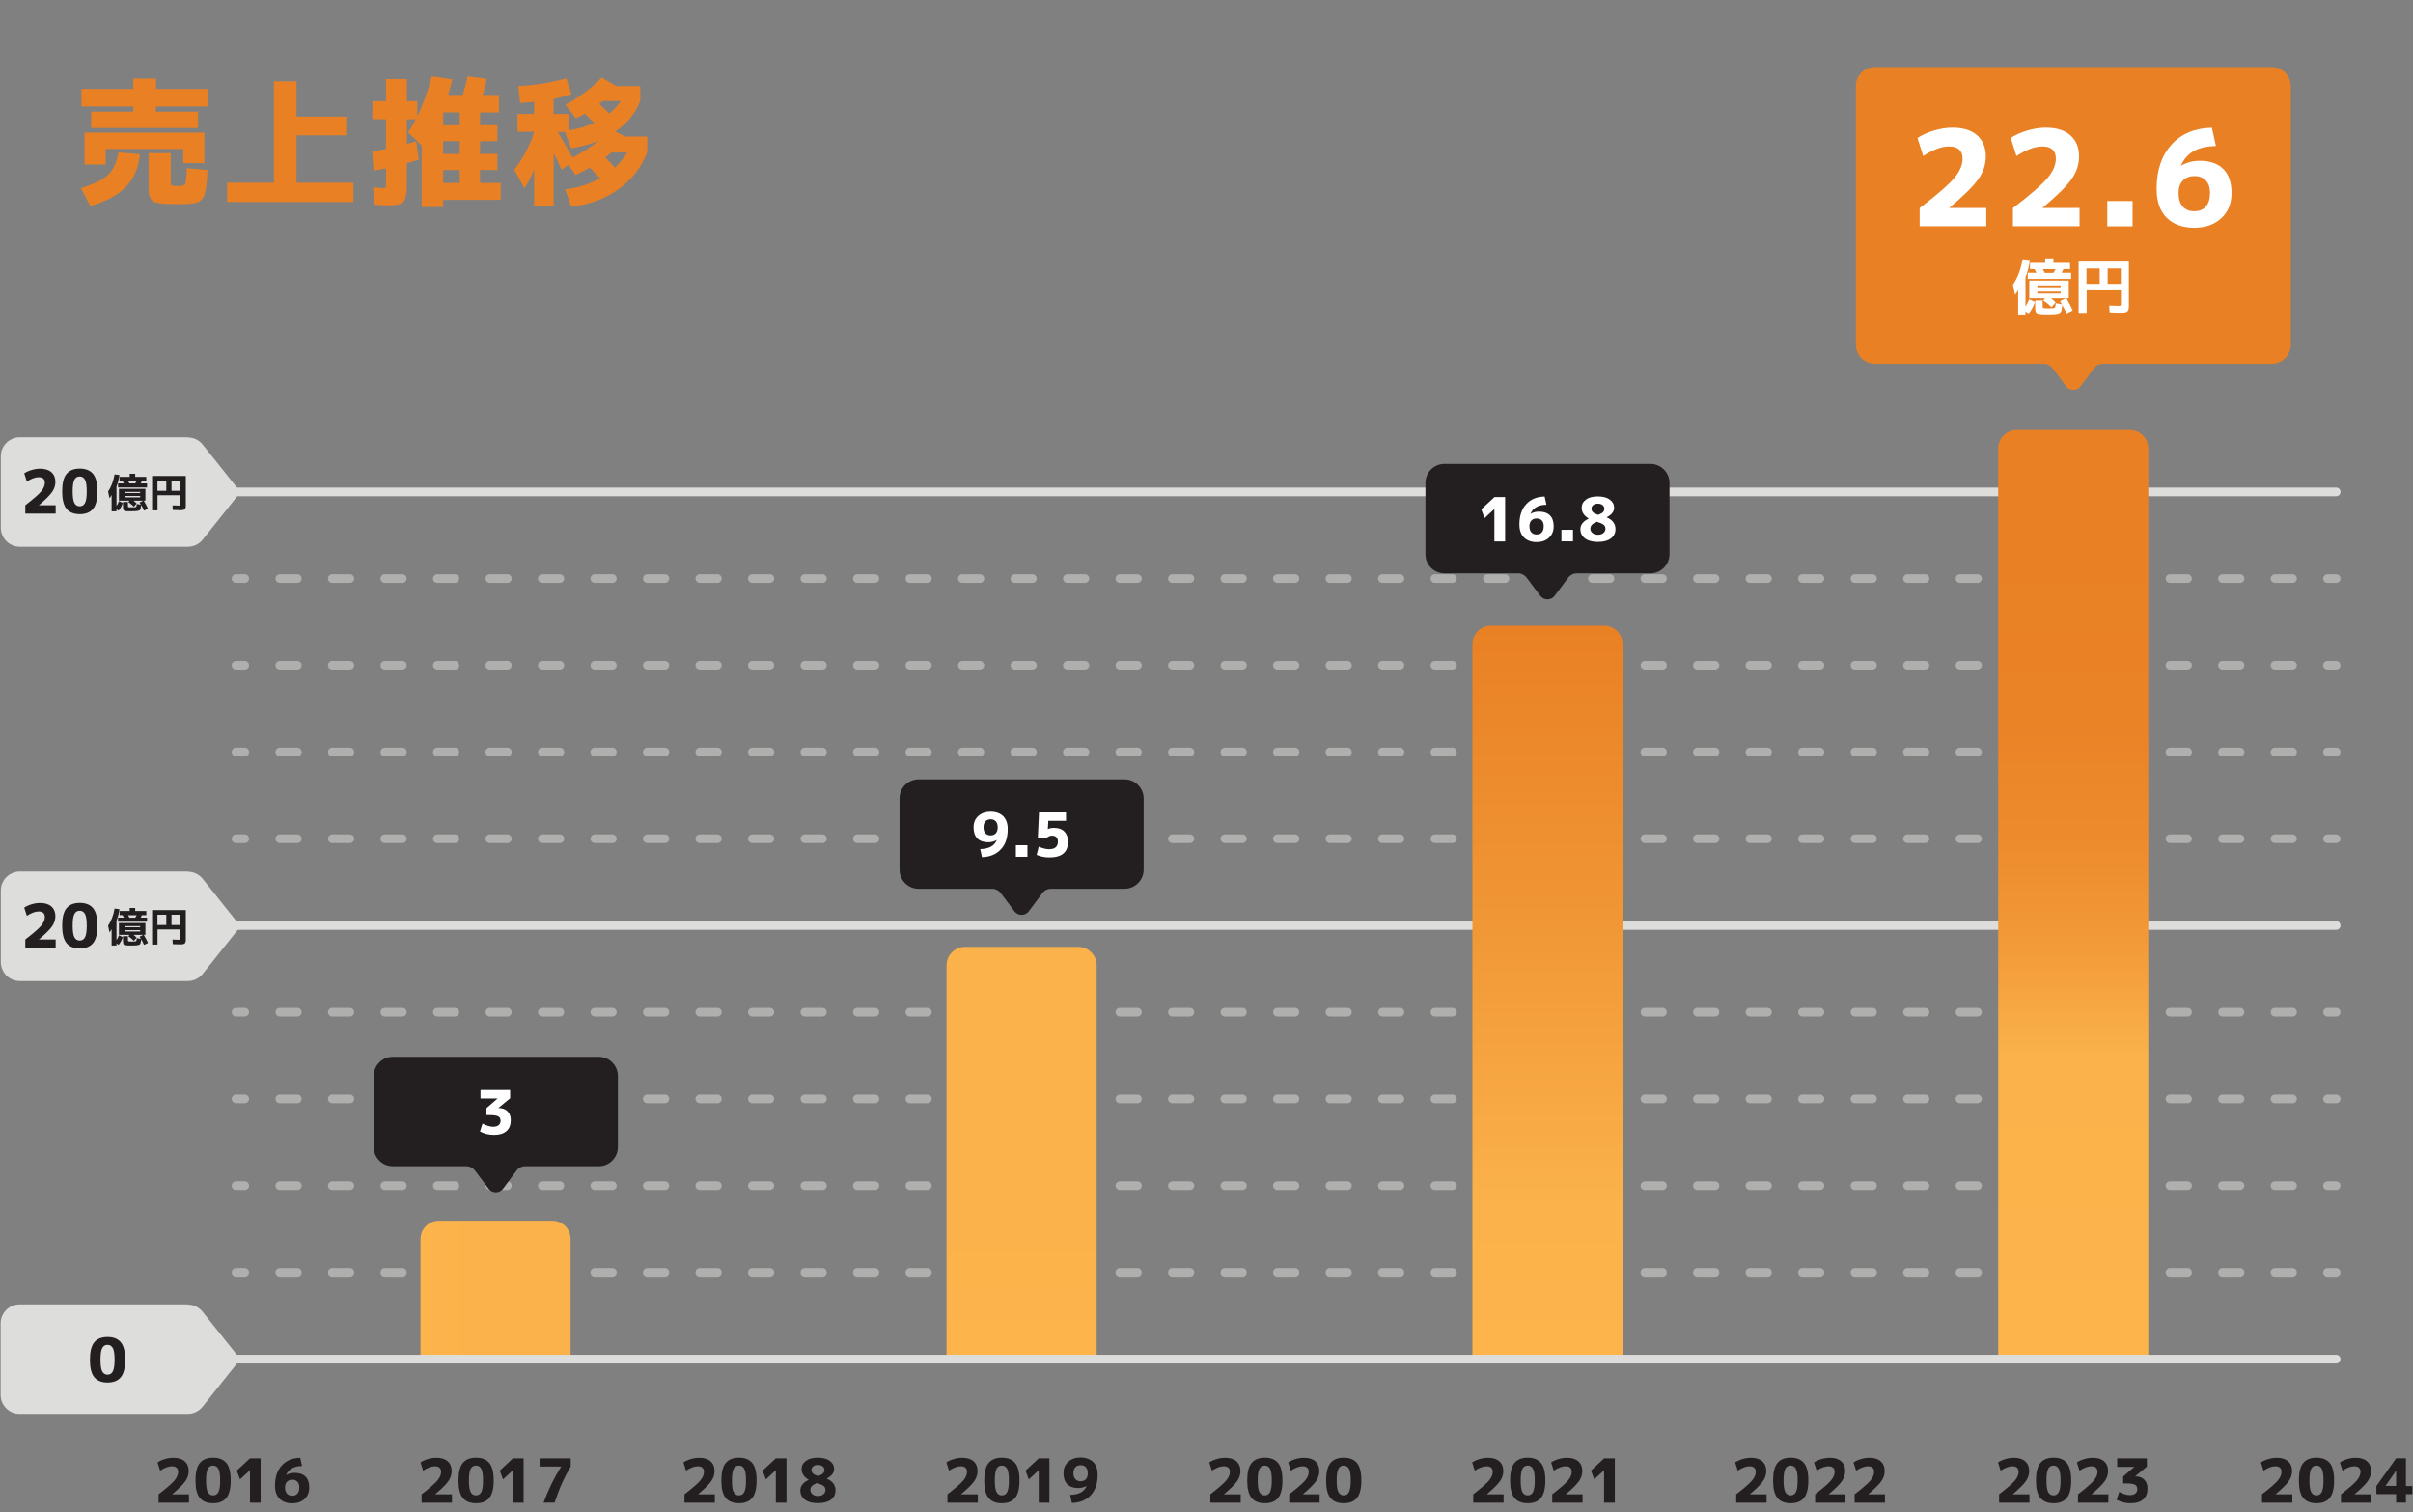 <?xml version="1.0" encoding="UTF-8"?>
<svg id="Layer_1" data-name="Layer 1" xmlns="http://www.w3.org/2000/svg" xmlns:xlink="http://www.w3.org/1999/xlink" viewBox="0 0 267.01 167.37">
  <rect x="0" y="0" width="267.01" height="167.37" fill="#808080" stroke="none"/>
  <defs>
    <style>
      .cls-1 {
        stroke-dasharray: 0 0 0 0 0 0 1.94 3.87;
      }

      .cls-1, .cls-2 {
        fill: none;
        stroke: #dddddc;
        stroke-linecap: round;
        stroke-miterlimit: 10;
        stroke-width: .96px;
      }

      .cls-3 {
        fill: url(#linear-gradient);
      }

      .cls-3, .cls-4, .cls-5, .cls-6, .cls-7, .cls-8, .cls-9, .cls-10 {
        stroke-width: 0px;
      }

      .cls-4 {
        fill: #dddddc;
      }

      .cls-11 {
        opacity: .5;
      }

      .cls-5 {
        fill: url(#linear-gradient-4);
      }

      .cls-6 {
        fill: url(#linear-gradient-2);
      }

      .cls-7 {
        fill: url(#linear-gradient-3);
      }

      .cls-8 {
        fill: #e98024;
      }

      .cls-9 {
        fill: #fff;
      }

      .cls-10 {
        fill: #231f20;
      }
    </style>
    <linearGradient id="linear-gradient" x1="46.53" y1="27.27" x2="63.14" y2="27.27" gradientTransform="translate(0 170) scale(1 -1)" gradientUnits="userSpaceOnUse">
      <stop offset="0" stop-color="#fcb44b"/>
      <stop offset=".35" stop-color="#fbb24a"/>
    </linearGradient>
    <linearGradient id="linear-gradient-2" x1="113.04" y1="19.65" x2="113.04" y2="65.19" gradientTransform="translate(0 170) scale(1 -1)" gradientUnits="userSpaceOnUse">
      <stop offset="0" stop-color="#fcb44b"/>
      <stop offset=".35" stop-color="#fbb24a"/>
    </linearGradient>
    <linearGradient id="linear-gradient-3" x1="171.23" y1="19.65" x2="171.23" y2="100.74" gradientTransform="translate(0 170) scale(1 -1)" gradientUnits="userSpaceOnUse">
      <stop offset="0" stop-color="#fcb44b"/>
      <stop offset=".21" stop-color="#fbb24a"/>
      <stop offset=".62" stop-color="#f09534"/>
      <stop offset="1" stop-color="#e98024"/>
    </linearGradient>
    <linearGradient id="linear-gradient-4" x1="229.41" y1="19.65" x2="229.41" y2="122.4" gradientTransform="translate(0 170) scale(1 -1)" gradientUnits="userSpaceOnUse">
      <stop offset="0" stop-color="#fcb44b"/>
      <stop offset=".33" stop-color="#fbb24a"/>
      <stop offset=".33" stop-color="#fab149"/>
      <stop offset=".44" stop-color="#f39b39"/>
      <stop offset=".55" stop-color="#ed8c2d"/>
      <stop offset=".69" stop-color="#ea8226"/>
      <stop offset=".88" stop-color="#e98024"/>
    </linearGradient>
  </defs>
  <g>
    <path class="cls-8" d="M13.1,16.87l2.38.2c-.13,1.46-.64,2.66-1.53,3.59s-2.2,1.64-3.96,2.14l-1.04-1.98c1.42-.43,2.43-.92,3.01-1.48s.96-1.38,1.14-2.47ZM22.98,11.79h-5.73v.57h4.66v1.81h-11.83v-1.81h4.66v-.57h-5.73v-1.94h5.73v-1.15h2.52v1.15h5.73v1.94h-.01ZM20.27,16.49h-8.57v1.72h-2.35v-3.53h13.27v3.38h-2.35v-1.57ZM16.46,16.95h2.44v3.23c0,.19.04.31.13.35s.34.06.76.06.64-.08.71-.25.14-.74.19-1.72l2.27.2c-.03.51-.05.92-.07,1.21-.02.3-.05.6-.12.91-.06.31-.12.53-.16.68-.05.14-.14.29-.28.45-.14.15-.28.25-.4.3-.12.05-.32.09-.59.14s-.53.07-.77.08h-1.02c-.52,0-.94,0-1.24-.02-.3-.01-.58-.04-.84-.1s-.44-.12-.56-.2c-.12-.08-.22-.2-.3-.37s-.13-.35-.15-.53-.02-.45-.02-.78v-3.64h.02Z"/>
    <path class="cls-8" d="M32.81,9.01v3.9h5.5v2.07h-5.5v5.24h6.3v2.14h-13.98v-2.14h5.18v-11.21s2.5,0,2.5,0Z"/>
    <path class="cls-8" d="M42.88,22.74c-.18,0-.68-.03-1.48-.08l-.12-1.92c.64.05,1.05.08,1.23.08.09,0,.15-.03.17-.08.02-.06.03-.24.03-.54v-1.57c-.53.11-.99.2-1.38.26l-.14-2.12c.54-.09,1.05-.18,1.52-.28v-3.29h-1.5v-2h1.5v-2.44h2.32v2.44h1.14v1.71c.61-1.26,1.15-2.75,1.61-4.46l2.27.34c-.13.57-.29,1.15-.46,1.72h1.61c.23-.72.41-1.4.54-2.06l2.13.28c-.16.77-.31,1.36-.45,1.78h1.8v1.94h-2.1v1.41h1.92v1.77h-1.92v1.41h1.92v1.78h-1.92v1.43h2.29v1.87h-6.38v.8h-2.37v-6.82l-1.51-1.44c.33-.49.61-.98.85-1.46h-.98v2.73c.12-.03.47-.13,1.04-.29l.28,2.04c-.58.17-1.02.3-1.32.38v1.89c0,.47,0,.84-.02,1.11,0,.27-.05.52-.11.75s-.13.4-.21.5-.22.19-.4.26-.38.12-.58.13c-.2.02-.48.02-.84.02l.02.02ZM50.87,13.86v-1.41h-1.83v1.41h1.83ZM50.87,17.04v-1.41h-1.83v1.41h1.83ZM50.87,18.82h-1.83v1.43h1.83v-1.43Z"/>
    <path class="cls-8" d="M57.26,12.62h1.84v-1.35c-.36.04-.88.08-1.55.12l-.2-1.86c1.79-.08,3.56-.37,5.31-.86l.58,1.74c-.56.22-1.22.39-1.98.54v1.67h1.64v1.81c1.05-.15,2.01-.43,2.86-.83-.11-.11-.29-.28-.52-.51-.24-.22-.41-.39-.52-.51-.3.17-.63.35-1.01.52l-1.14-1.52c.65-.32,1.35-.76,2.12-1.34.77-.57,1.4-1.13,1.89-1.66l1.6.95h2.67v1.63c-.52,1.37-1.45,2.51-2.78,3.41l1.11.54h2.44v1.75c-.65,1.66-1.7,3.02-3.17,4.08s-3.22,1.71-5.25,1.94l-.66-1.92c1.42-.17,2.71-.58,3.87-1.23-.26-.27-.64-.66-1.15-1.17-.46.27-.99.53-1.58.8l-.78-1.14-.75.57c-.2-.42-.49-1.04-.88-1.86v5.85h-2.17v-4.04c-.31.82-.67,1.52-1.08,2.09l-1.12-2.04c1.04-1.37,1.77-2.77,2.2-4.19v-.02h-1.84v-1.98.02ZM61.72,14.6c.88,1.52,1.43,2.46,1.64,2.83,1.04-.51,2.01-1.14,2.9-1.87-.92.39-1.95.68-3.07.86l-.68-1.81h-.8,0ZM67.43,12.56c.5-.41.93-.87,1.27-1.38h-1.98c-.08.07-.21.18-.4.32.08.08.2.2.35.34s.29.27.42.39c.12.12.24.23.34.33h0ZM68.06,18.55c.51-.48.96-1.04,1.34-1.67h-1.74c-.08.07-.21.17-.38.31-.17.13-.27.21-.3.23.49.51.85.89,1.08,1.14h0Z"/>
  </g>
  <g class="cls-11">
    <g>
      <line class="cls-2" x1="258.51" y1="140.84" x2="257.55" y2="140.84"/>
      <line class="cls-1" x1="253.68" y1="140.84" x2="29.02" y2="140.84"/>
      <line class="cls-2" x1="27.08" y1="140.84" x2="26.12" y2="140.84"/>
    </g>
  </g>
  <g class="cls-11">
    <g>
      <line class="cls-2" x1="258.51" y1="131.24" x2="257.55" y2="131.24"/>
      <line class="cls-1" x1="253.68" y1="131.24" x2="29.02" y2="131.24"/>
      <line class="cls-2" x1="27.08" y1="131.24" x2="26.12" y2="131.24"/>
    </g>
  </g>
  <g class="cls-11">
    <g>
      <line class="cls-2" x1="258.51" y1="121.64" x2="257.55" y2="121.64"/>
      <line class="cls-1" x1="253.68" y1="121.64" x2="29.02" y2="121.64"/>
      <line class="cls-2" x1="27.08" y1="121.64" x2="26.12" y2="121.64"/>
    </g>
  </g>
  <g class="cls-11">
    <g>
      <line class="cls-2" x1="258.51" y1="112.04" x2="257.55" y2="112.04"/>
      <line class="cls-1" x1="253.68" y1="112.04" x2="29.02" y2="112.04"/>
      <line class="cls-2" x1="27.08" y1="112.04" x2="26.12" y2="112.04"/>
    </g>
  </g>
  <line class="cls-2" x1="258.51" y1="102.44" x2="26.12" y2="102.44"/>
  <g class="cls-11">
    <g>
      <line class="cls-2" x1="258.51" y1="92.84" x2="257.55" y2="92.84"/>
      <line class="cls-1" x1="253.68" y1="92.84" x2="29.02" y2="92.84"/>
      <line class="cls-2" x1="27.08" y1="92.84" x2="26.12" y2="92.84"/>
    </g>
  </g>
  <g class="cls-11">
    <g>
      <line class="cls-2" x1="258.51" y1="83.24" x2="257.55" y2="83.24"/>
      <line class="cls-1" x1="253.68" y1="83.24" x2="29.02" y2="83.24"/>
      <line class="cls-2" x1="27.08" y1="83.24" x2="26.12" y2="83.24"/>
    </g>
  </g>
  <g class="cls-11">
    <g>
      <line class="cls-2" x1="258.51" y1="73.64" x2="257.55" y2="73.64"/>
      <line class="cls-1" x1="253.68" y1="73.64" x2="29.02" y2="73.64"/>
      <line class="cls-2" x1="27.08" y1="73.64" x2="26.12" y2="73.64"/>
    </g>
  </g>
  <g class="cls-11">
    <g>
      <line class="cls-2" x1="258.51" y1="64.04" x2="257.55" y2="64.04"/>
      <line class="cls-1" x1="253.68" y1="64.04" x2="29.02" y2="64.04"/>
      <line class="cls-2" x1="27.08" y1="64.04" x2="26.12" y2="64.04"/>
    </g>
  </g>
  <line class="cls-2" x1="258.51" y1="54.45" x2="26.12" y2="54.45"/>
  <path class="cls-4" d="M20.76,144.38H2.18c-1.16,0-2.11.94-2.11,2.11v7.9c0,1.16.94,2.11,2.11,2.11h18.58c.64,0,1.25-.29,1.65-.79l4.19-5.26-4.19-5.26c-.4-.5-1.01-.79-1.65-.79v-.02Z"/>
  <path class="cls-10" d="M10.43,148.58c.32-.39.81-.59,1.47-.59s1.15.2,1.47.59c.32.39.48,1.04.48,1.93s-.16,1.53-.48,1.93c-.32.39-.81.59-1.47.59s-1.15-.2-1.47-.59c-.32-.39-.48-1.04-.48-1.93s.16-1.54.48-1.93ZM11.31,151.79c.13.25.33.37.59.37s.47-.12.59-.37.19-.67.19-1.28-.06-1.04-.19-1.28c-.13-.25-.33-.37-.59-.37s-.47.12-.59.37c-.13.25-.19.67-.19,1.28s.06,1.04.19,1.28Z"/>
  <g>
    <path class="cls-10" d="M17.55,165.4c.88-.68,1.46-1.18,1.74-1.51s.42-.66.42-.97c0-.41-.23-.62-.69-.62-.37,0-.8.16-1.3.48l-.29-.91c.23-.15.51-.28.83-.37.33-.1.63-.14.93-.14.54,0,.96.13,1.25.39s.44.62.44,1.07c0,.39-.12.77-.37,1.13s-.74.84-1.46,1.45h1.86v.93h-3.36v-.92h0Z"/>
    <path class="cls-10" d="M22.11,161.94c.32-.39.81-.59,1.47-.59s1.15.2,1.47.59.48,1.04.48,1.93-.16,1.53-.48,1.93c-.32.39-.81.59-1.47.59s-1.15-.2-1.47-.59-.48-1.04-.48-1.93.16-1.54.48-1.93ZM22.99,165.15c.13.25.33.37.59.37s.47-.12.59-.37c.13-.25.19-.67.19-1.28s-.06-1.04-.19-1.28c-.13-.25-.33-.37-.59-.37s-.47.12-.59.37c-.13.25-.19.67-.19,1.28s.06,1.04.19,1.28Z"/>
    <path class="cls-10" d="M27.66,166.32v-3.58h-.01l-1.09,1.01-.36-.97,1.46-1.36h1.18v4.91h-1.18Z"/>
    <path class="cls-10" d="M33.22,161.35l.2.92c-.47,0-.85.1-1.13.27-.28.16-.5.41-.64.74h0c.29-.17.6-.25.95-.25.52,0,.92.14,1.2.41s.42.68.42,1.21-.17.95-.52,1.27c-.35.32-.8.48-1.37.48s-1.05-.17-1.39-.5c-.34-.34-.51-.82-.51-1.46,0-.94.25-1.68.75-2.23s1.18-.83,2.04-.85h0ZM32.33,165.56c.25,0,.45-.08.58-.23.14-.16.21-.39.21-.69,0-.27-.07-.48-.21-.63-.14-.15-.33-.22-.58-.22s-.43.08-.58.23c-.14.15-.21.36-.21.62,0,.3.07.52.21.68.14.16.33.24.58.24h0Z"/>
  </g>
  <g>
    <path class="cls-10" d="M46.65,165.4c.88-.68,1.46-1.18,1.74-1.51s.42-.66.42-.97c0-.41-.23-.62-.69-.62-.37,0-.8.16-1.3.48l-.29-.91c.23-.15.51-.28.83-.37.33-.1.63-.14.93-.14.54,0,.96.13,1.25.39s.44.62.44,1.07c0,.39-.12.77-.37,1.13s-.74.84-1.46,1.45h1.86v.93h-3.36v-.92h0Z"/>
    <path class="cls-10" d="M51.21,161.94c.32-.39.81-.59,1.47-.59s1.15.2,1.47.59.48,1.04.48,1.93-.16,1.53-.48,1.93c-.32.39-.81.59-1.47.59s-1.15-.2-1.47-.59-.48-1.04-.48-1.93.16-1.54.48-1.93ZM52.08,165.15c.13.25.33.37.59.37s.47-.12.59-.37c.13-.25.19-.67.19-1.28s-.06-1.04-.19-1.28c-.13-.25-.33-.37-.59-.37s-.47.12-.59.37c-.13.25-.19.67-.19,1.28s.06,1.04.19,1.28Z"/>
    <path class="cls-10" d="M56.75,166.32v-3.58h0l-1.09,1.01-.36-.97,1.46-1.36h1.18v4.91h-1.18Z"/>
    <path class="cls-10" d="M59.7,161.42h3.45v.92c-.38.63-.7,1.25-.97,1.85s-.54,1.32-.81,2.13h-1.22c.53-1.45,1.18-2.77,1.93-3.96v-.03h-2.37v-.92h0Z"/>
  </g>
  <g>
    <path class="cls-10" d="M75.74,165.4c.88-.68,1.46-1.18,1.74-1.51s.42-.66.42-.97c0-.41-.23-.62-.69-.62-.37,0-.8.16-1.3.48l-.29-.91c.23-.15.51-.28.83-.37.33-.1.63-.14.93-.14.54,0,.96.13,1.25.39s.44.62.44,1.07c0,.39-.12.77-.37,1.13s-.74.84-1.46,1.45h1.86v.93h-3.36v-.92h0Z"/>
    <path class="cls-10" d="M80.3,161.94c.32-.39.81-.59,1.47-.59s1.15.2,1.47.59.48,1.04.48,1.93-.16,1.53-.48,1.93c-.32.39-.81.59-1.47.59s-1.15-.2-1.47-.59-.48-1.04-.48-1.93.16-1.54.48-1.93ZM81.18,165.15c.13.25.33.37.59.37s.47-.12.59-.37c.13-.25.19-.67.19-1.28s-.06-1.04-.19-1.28c-.13-.25-.33-.37-.59-.37s-.47.12-.59.37c-.13.25-.19.67-.19,1.28s.06,1.04.19,1.28Z"/>
    <path class="cls-10" d="M85.85,166.32v-3.58h-.01l-1.09,1.01-.36-.97,1.46-1.36h1.18v4.91h-1.18Z"/>
    <path class="cls-10" d="M89.18,161.7c.32-.24.76-.35,1.32-.35s1.01.12,1.32.35c.32.23.48.54.48.9,0,.43-.28.78-.83,1.06h0c.65.28.98.71.98,1.31,0,.43-.17.77-.51,1.03-.34.25-.82.38-1.44.38s-1.09-.13-1.43-.38c-.34-.26-.51-.6-.51-1.03,0-.49.31-.88.93-1.17h0c-.52-.3-.79-.7-.79-1.2,0-.37.16-.67.48-.9ZM90.39,164.16c-.27.11-.46.22-.56.34-.11.12-.16.26-.16.42,0,.19.08.35.24.48.16.13.36.19.6.19s.45-.06.6-.19c.16-.12.23-.28.23-.48,0-.18-.06-.32-.19-.43-.12-.11-.38-.22-.76-.34h0ZM90.55,163.38c.25-.09.42-.19.52-.29.1-.11.16-.23.16-.37,0-.17-.07-.3-.2-.41s-.31-.16-.53-.16-.39.05-.52.16-.19.24-.19.41c0,.14.06.27.17.38s.31.2.59.29h0Z"/>
  </g>
  <g>
    <path class="cls-10" d="M104.84,165.4c.88-.68,1.46-1.18,1.74-1.51s.42-.66.42-.97c0-.41-.23-.62-.69-.62-.37,0-.8.16-1.3.48l-.29-.91c.23-.15.5-.28.83-.37.32-.1.63-.14.93-.14.54,0,.96.13,1.25.39s.44.62.44,1.07c0,.39-.12.77-.37,1.13s-.74.84-1.46,1.45h1.86v.93h-3.36v-.92h0Z"/>
    <path class="cls-10" d="M109.39,161.94c.32-.39.81-.59,1.47-.59s1.15.2,1.47.59.48,1.04.48,1.93-.16,1.53-.48,1.93c-.32.39-.81.59-1.47.59s-1.15-.2-1.47-.59-.48-1.04-.48-1.93.16-1.54.48-1.93ZM110.27,165.15c.13.25.33.37.59.37s.47-.12.59-.37.19-.67.19-1.28-.06-1.04-.19-1.28c-.13-.25-.33-.37-.59-.37s-.47.12-.59.37c-.13.25-.19.67-.19,1.28s.06,1.04.19,1.28Z"/>
    <path class="cls-10" d="M114.94,166.32v-3.58h-.01l-1.09,1.01-.36-.97,1.46-1.36h1.18v4.91h-1.18Z"/>
    <path class="cls-10" d="M118.42,165.47c.5-.02.89-.11,1.18-.27s.51-.4.65-.74h0c-.29.17-.6.25-.95.25-.52,0-.92-.14-1.2-.42s-.42-.69-.42-1.24c0-.51.17-.92.52-1.24s.81-.48,1.37-.48,1.05.17,1.39.5.5.81.5,1.42c0,.96-.26,1.72-.77,2.26s-1.21.83-2.08.85l-.2-.92v.03ZM119.58,162.18c-.25,0-.45.08-.59.23s-.21.37-.21.66.07.5.22.66c.14.15.34.23.58.23s.43-.08.58-.23c.14-.16.21-.37.21-.66s-.07-.5-.21-.66-.33-.23-.58-.23Z"/>
  </g>
  <g>
    <path class="cls-10" d="M133.93,165.4c.88-.68,1.46-1.18,1.74-1.51s.42-.66.42-.97c0-.41-.23-.62-.69-.62-.37,0-.8.16-1.3.48l-.29-.91c.23-.15.5-.28.83-.37.32-.1.63-.14.93-.14.54,0,.96.13,1.25.39s.44.62.44,1.07c0,.39-.12.77-.37,1.13s-.74.84-1.46,1.45h1.86v.93h-3.36v-.92h0Z"/>
    <path class="cls-10" d="M138.49,161.94c.32-.39.81-.59,1.47-.59s1.15.2,1.47.59.48,1.04.48,1.93-.16,1.53-.48,1.93c-.32.39-.81.59-1.47.59s-1.15-.2-1.47-.59-.48-1.04-.48-1.93.16-1.54.48-1.93ZM139.36,165.15c.13.25.33.37.59.37s.47-.12.59-.37.19-.67.19-1.28-.06-1.04-.19-1.28c-.13-.25-.33-.37-.59-.37s-.47.12-.59.37c-.13.25-.19.67-.19,1.28s.06,1.04.19,1.28Z"/>
    <path class="cls-10" d="M142.66,165.4c.88-.68,1.46-1.18,1.74-1.51s.42-.66.42-.97c0-.41-.23-.62-.69-.62-.37,0-.8.16-1.3.48l-.29-.91c.23-.15.5-.28.83-.37.32-.1.63-.14.93-.14.54,0,.96.13,1.25.39s.44.62.44,1.07c0,.39-.12.77-.37,1.13s-.74.84-1.46,1.45h1.86v.93h-3.36v-.92h0Z"/>
    <path class="cls-10" d="M147.22,161.94c.32-.39.81-.59,1.47-.59s1.15.2,1.47.59.48,1.04.48,1.93-.16,1.53-.48,1.93c-.32.39-.81.59-1.47.59s-1.15-.2-1.47-.59-.48-1.04-.48-1.93.16-1.54.48-1.93ZM148.1,165.15c.13.25.33.37.59.37s.47-.12.59-.37.19-.67.19-1.28-.06-1.04-.19-1.28c-.13-.25-.33-.37-.59-.37s-.47.12-.59.37c-.13.25-.19.67-.19,1.28s.06,1.04.19,1.28Z"/>
  </g>
  <g>
    <path class="cls-10" d="M163.02,165.4c.88-.68,1.46-1.18,1.74-1.51s.42-.66.42-.97c0-.41-.23-.62-.69-.62-.37,0-.8.16-1.3.48l-.29-.91c.23-.15.5-.28.83-.37.32-.1.63-.14.93-.14.54,0,.96.13,1.25.39s.44.62.44,1.07c0,.39-.12.77-.37,1.13s-.74.84-1.46,1.45h1.86v.93h-3.36v-.92h0Z"/>
    <path class="cls-10" d="M167.58,161.94c.32-.39.81-.59,1.47-.59s1.15.2,1.47.59.48,1.04.48,1.93-.16,1.53-.48,1.93c-.32.39-.81.59-1.47.59s-1.15-.2-1.47-.59-.48-1.04-.48-1.93.16-1.54.48-1.93ZM168.46,165.15c.13.25.33.37.59.37s.47-.12.59-.37.19-.67.19-1.28-.06-1.04-.19-1.28c-.13-.25-.33-.37-.59-.37s-.47.12-.59.37c-.13.25-.19.67-.19,1.28s.06,1.04.19,1.28Z"/>
    <path class="cls-10" d="M171.76,165.4c.88-.68,1.46-1.18,1.74-1.51s.42-.66.42-.97c0-.41-.23-.62-.69-.62-.37,0-.8.16-1.3.48l-.29-.91c.23-.15.5-.28.83-.37.32-.1.63-.14.93-.14.54,0,.96.13,1.25.39s.44.62.44,1.07c0,.39-.12.77-.37,1.13s-.74.84-1.46,1.45h1.86v.93h-3.36v-.92h0Z"/>
    <path class="cls-10" d="M177.5,166.32v-3.58h0l-1.09,1.01-.36-.97,1.46-1.36h1.18v4.91h-1.18Z"/>
  </g>
  <g>
    <path class="cls-10" d="M192.12,165.4c.88-.68,1.46-1.18,1.74-1.51s.42-.66.42-.97c0-.41-.23-.62-.69-.62-.37,0-.8.16-1.3.48l-.29-.91c.23-.15.51-.28.83-.37.33-.1.63-.14.93-.14.54,0,.96.13,1.25.39s.44.62.44,1.07c0,.39-.12.77-.37,1.13s-.74.84-1.46,1.45h1.86v.93h-3.36v-.92h0Z"/>
    <path class="cls-10" d="M196.68,161.94c.32-.39.81-.59,1.47-.59s1.15.2,1.47.59.48,1.04.48,1.93-.16,1.53-.48,1.93c-.32.39-.81.59-1.47.59s-1.15-.2-1.47-.59-.48-1.04-.48-1.93.16-1.54.48-1.93ZM197.55,165.15c.13.25.33.37.59.37s.47-.12.59-.37c.13-.25.19-.67.19-1.28s-.06-1.04-.19-1.28c-.13-.25-.33-.37-.59-.37s-.47.12-.59.37c-.13.25-.19.67-.19,1.28s.06,1.04.19,1.28Z"/>
    <path class="cls-10" d="M200.85,165.4c.88-.68,1.46-1.18,1.74-1.51s.42-.66.42-.97c0-.41-.23-.62-.69-.62-.37,0-.8.16-1.3.48l-.29-.91c.23-.15.51-.28.83-.37.33-.1.63-.14.93-.14.54,0,.96.13,1.25.39s.44.62.44,1.07c0,.39-.12.77-.37,1.13s-.74.84-1.46,1.45h1.86v.93h-3.36v-.92h0Z"/>
    <path class="cls-10" d="M205.22,165.4c.88-.68,1.46-1.18,1.74-1.51s.42-.66.42-.97c0-.41-.23-.62-.69-.62-.37,0-.8.16-1.3.48l-.29-.91c.23-.15.5-.28.83-.37.32-.1.63-.14.93-.14.54,0,.96.13,1.25.39s.44.62.44,1.07c0,.39-.12.77-.37,1.13s-.74.84-1.46,1.45h1.86v.93h-3.36v-.92h0Z"/>
  </g>
  <g>
    <path class="cls-10" d="M221.21,165.4c.88-.68,1.46-1.18,1.74-1.51s.42-.66.42-.97c0-.41-.23-.62-.69-.62-.37,0-.8.16-1.3.48l-.29-.91c.23-.15.51-.28.83-.37.33-.1.63-.14.93-.14.54,0,.96.13,1.25.39s.44.62.44,1.07c0,.39-.12.77-.37,1.13s-.74.84-1.46,1.45h1.86v.93h-3.36v-.92h0Z"/>
    <path class="cls-10" d="M225.77,161.94c.32-.39.81-.59,1.47-.59s1.15.2,1.47.59.48,1.04.48,1.93-.16,1.53-.48,1.93c-.32.39-.81.59-1.47.59s-1.15-.2-1.47-.59-.48-1.04-.48-1.93.16-1.54.48-1.93ZM226.64,165.15c.13.25.33.37.59.37s.47-.12.59-.37c.13-.25.19-.67.19-1.28s-.06-1.04-.19-1.28c-.13-.25-.33-.37-.59-.37s-.47.12-.59.37c-.13.25-.19.67-.19,1.28s.06,1.04.19,1.28Z"/>
    <path class="cls-10" d="M229.94,165.4c.88-.68,1.46-1.18,1.74-1.51s.42-.66.42-.97c0-.41-.23-.62-.69-.62-.37,0-.8.16-1.3.48l-.29-.91c.23-.15.51-.28.83-.37.33-.1.63-.14.93-.14.54,0,.96.13,1.25.39s.44.62.44,1.07c0,.39-.12.77-.37,1.13s-.74.84-1.46,1.45h1.86v.93h-3.36v-.92h0Z"/>
    <path class="cls-10" d="M234.29,161.42h3.27v.92l-1.31,1.08h.09c.39,0,.7.13.94.37s.35.57.35.98c0,.52-.16.92-.48,1.2-.32.28-.77.42-1.37.42s-1.09-.13-1.56-.38l.28-.87c.45.23.85.35,1.18.35.26,0,.46-.06.61-.18s.21-.29.21-.5-.09-.38-.26-.47-.49-.14-.96-.14h-.34v-.77l1.24-1.07h-1.9v-.93h0Z"/>
  </g>
  <g>
    <path class="cls-10" d="M250.3,165.4c.88-.68,1.46-1.18,1.74-1.51s.42-.66.42-.97c0-.41-.23-.62-.69-.62-.37,0-.8.16-1.3.48l-.29-.91c.23-.15.5-.28.83-.37.32-.1.63-.14.93-.14.54,0,.96.13,1.25.39s.44.62.44,1.07c0,.39-.12.77-.37,1.13s-.74.84-1.46,1.45h1.86v.93h-3.36v-.92h0Z"/>
    <path class="cls-10" d="M254.86,161.94c.32-.39.81-.59,1.47-.59s1.15.2,1.47.59.48,1.04.48,1.93-.16,1.53-.48,1.93c-.32.39-.81.59-1.47.59s-1.15-.2-1.47-.59-.48-1.04-.48-1.93.16-1.54.48-1.93h0ZM255.74,165.15c.13.25.33.37.59.37s.47-.12.59-.37.19-.67.19-1.28-.06-1.04-.19-1.28c-.13-.25-.33-.37-.59-.37s-.47.12-.59.37c-.13.25-.19.67-.19,1.28s.06,1.04.19,1.28h0Z"/>
    <path class="cls-10" d="M259.04,165.4c.88-.68,1.46-1.18,1.74-1.51s.42-.66.42-.97c0-.41-.23-.62-.69-.62-.37,0-.8.16-1.3.48l-.29-.91c.23-.15.5-.28.83-.37.32-.1.63-.14.93-.14.54,0,.96.13,1.25.39s.44.62.44,1.07c0,.39-.12.77-.37,1.13s-.74.84-1.46,1.45h1.86v.93h-3.36v-.92h0Z"/>
    <path class="cls-10" d="M266.23,164.49h.71v.89h-.71v.94h-1.09v-.94h-2.18v-.89l2.18-3.07h1.09v3.07ZM265.14,164.49v-1.69h-.01l-1.16,1.67h1.18s0,.02,0,.02Z"/>
  </g>
  <path class="cls-8" d="M253.49,9.53v28.63c0,1.16-.95,2.11-2.11,2.11h-18.71c-.37,0-.72.17-.94.47l-1.51,2.02c-.39.53-1.2.53-1.59,0l-1.52-2.02c-.22-.29-.57-.47-.94-.47h-18.71c-1.16,0-2.1-.94-2.1-2.1V9.52c0-1.16.94-2.1,2.1-2.1h43.92c1.16,0,2.11.95,2.11,2.11h0Z"/>
  <g>
    <path class="cls-9" d="M212.42,23.03c1.94-1.48,3.21-2.59,3.83-3.33.61-.73.92-1.44.92-2.13,0-.9-.5-1.36-1.5-1.36-.81,0-1.76.35-2.86,1.06l-.63-2c.5-.33,1.11-.61,1.82-.82s1.39-.32,2.04-.32c1.19,0,2.1.28,2.74.85.64.57.96,1.35.96,2.35,0,.87-.27,1.69-.82,2.48-.55.79-1.61,1.85-3.21,3.18v.03h4.08v2.02h-7.37v-2.02h0Z"/>
    <path class="cls-9" d="M222.74,23.03c1.94-1.48,3.21-2.59,3.83-3.33.61-.73.92-1.44.92-2.13,0-.9-.5-1.36-1.5-1.36-.81,0-1.76.35-2.86,1.06l-.63-2c.5-.33,1.11-.61,1.82-.82s1.39-.32,2.04-.32c1.19,0,2.1.28,2.74.85.64.57.96,1.35.96,2.35,0,.87-.27,1.69-.82,2.48-.55.79-1.61,1.85-3.21,3.18v.03h4.08v2.02h-7.37v-2.02h0Z"/>
    <path class="cls-9" d="M233.18,25.05v-2.8h2.8v2.8h-2.8Z"/>
    <path class="cls-9" d="M244.76,14.14l.44,2.02c-1.03.03-1.86.22-2.48.58s-1.09.9-1.4,1.62h0c.63-.37,1.32-.56,2.08-.56,1.14,0,2.02.3,2.62.91.61.6.91,1.49.91,2.66s-.38,2.09-1.14,2.79-1.76,1.05-3,1.05-2.3-.37-3.04-1.11-1.11-1.8-1.11-3.2c0-2.05.55-3.68,1.64-4.89,1.09-1.2,2.58-1.83,4.47-1.87h0ZM242.81,23.38c.55,0,.98-.17,1.28-.52.3-.34.46-.84.46-1.5,0-.59-.15-1.05-.46-1.38-.3-.33-.73-.49-1.28-.49s-.95.17-1.27.5-.47.79-.47,1.37c0,.65.15,1.15.46,1.5.31.35.74.52,1.28.52Z"/>
  </g>
  <g>
    <path class="cls-9" d="M224.13,33.93c.16-.24.29-.51.4-.81l.65.3c-.16.48-.39.91-.7,1.29l-.35-.24v.34h-.81v-2.71c-.11.21-.23.39-.34.54l-.24-1.11c.53-.78.88-1.73,1.07-2.84l.81.1c-.1.7-.26,1.34-.49,1.91v3.22h0ZM224.38,30.87v-.67h.97c-.08-.15-.16-.29-.23-.41h-.49v-.69h1.68v-.5h.91v.5h1.84v.69h-.73c-.07.16-.14.29-.2.41h1.05v.67h-4.8ZM229.35,34.37l-.67.33c-.14-.31-.3-.62-.48-.94-.03.42-.09.69-.18.8s-.29.18-.59.21c-.26.02-.51.03-.75.03-.3,0-.55,0-.74-.02-.33-.02-.54-.07-.62-.16s-.12-.3-.12-.64v-.72h.83v.53c0,.14,0,.23.03.26s.07.05.15.06c.11,0,.26.02.46.02.18,0,.34,0,.46-.02.15,0,.24-.05.27-.1s.06-.2.08-.45l.69.13-.22-.36.62-.31h-1.6c.21.17.38.32.5.44l-.45.54c-.27-.27-.58-.52-.93-.76l.2-.22h-1.74v-1.96h4.37v1.96h-.26c.27.46.51.91.7,1.35h-.01ZM225.44,31.79h2.58v-.2h-2.58v.2ZM225.44,32.28v.22h2.58v-.22h-2.58ZM227.22,30.21c.13-.21.21-.35.23-.41h-1.4s.09.18.21.41h.96Z"/>
    <path class="cls-9" d="M229.99,28.96h5.58v5c0,.11-.02.2-.05.3s-.06.16-.1.2c-.04.04-.1.08-.19.1s-.18.05-.28.05h-.41c-.08,0-.45,0-1.1-.03l-.05-.76c.59.02.91.03.97.03.17,0,.26,0,.29-.04.03-.03.04-.12.04-.28v-1.39h-3.79v2.49h-.89v-5.68h-.02ZM232.34,29.72h-1.46v1.7h1.46v-1.7ZM233.22,29.72v1.7h1.46v-1.7h-1.46Z"/>
  </g>
  <path class="cls-3" d="M48.57,135.12h12.53c1.13,0,2.04.91,2.04,2.04v13.19h-16.61v-13.19c0-1.13.91-2.04,2.04-2.04Z"/>
  <path class="cls-6" d="M106.78,104.81h12.53c1.13,0,2.04.91,2.04,2.04v43.5h-16.61v-43.5c0-1.13.91-2.04,2.04-2.04Z"/>
  <path class="cls-7" d="M164.97,69.26h12.53c1.13,0,2.04.91,2.04,2.04v79.05h-16.61v-79.05c0-1.13.91-2.04,2.04-2.04h0Z"/>
  <path class="cls-5" d="M223.15,47.6h12.53c1.13,0,2.04.91,2.04,2.04v100.71h-16.61V49.64c0-1.13.91-2.04,2.04-2.04h0Z"/>
  <line class="cls-2" x1="258.51" y1="150.44" x2="26.12" y2="150.44"/>
  <path class="cls-10" d="M68.37,119.09v7.89c0,1.16-.95,2.11-2.11,2.11h-8.15c-.37,0-.72.17-.94.47l-1.51,2.02c-.39.53-1.2.53-1.59,0l-1.52-2.02c-.22-.29-.57-.47-.94-.47h-8.15c-1.16,0-2.1-.94-2.1-2.1v-7.91c0-1.16.94-2.1,2.1-2.1h22.8c1.16,0,2.11.95,2.11,2.11Z"/>
  <path class="cls-9" d="M53.18,120.65h3.27v.92l-1.31,1.08h.09c.39.01.7.13.94.37s.35.57.35.98c0,.52-.16.92-.48,1.2s-.77.42-1.37.42-1.09-.13-1.56-.38l.28-.87c.45.23.85.35,1.18.35.26,0,.46-.06.61-.18s.21-.29.21-.5-.09-.38-.26-.47-.49-.14-.96-.14h-.34v-.77l1.24-1.07h-1.9v-.93h.01Z"/>
  <path class="cls-10" d="M126.55,88.38v7.89c0,1.16-.95,2.11-2.11,2.11h-8.15c-.37,0-.72.17-.94.47l-1.51,2.02c-.39.53-1.2.53-1.59,0l-1.52-2.02c-.22-.29-.57-.47-.94-.47h-8.15c-1.16,0-2.1-.94-2.1-2.1v-7.91c0-1.16.94-2.1,2.1-2.1h22.8c1.16,0,2.11.95,2.11,2.11Z"/>
  <g>
    <path class="cls-9" d="M108.47,93.99c.5-.02.89-.11,1.18-.27.29-.16.51-.4.65-.74h0c-.29.17-.6.25-.95.25-.52,0-.92-.14-1.2-.42s-.42-.69-.42-1.24c0-.51.17-.92.52-1.24s.81-.48,1.37-.48,1.05.17,1.39.5c.33.34.5.81.5,1.42,0,.96-.25,1.72-.77,2.26s-1.21.83-2.08.85l-.2-.92v.03ZM109.63,90.69c-.25,0-.45.08-.59.23s-.21.37-.21.66.07.5.21.66c.14.15.34.23.58.23s.43-.08.57-.23c.14-.16.21-.37.21-.66s-.07-.5-.21-.66c-.14-.15-.33-.23-.58-.23h.02Z"/>
    <path class="cls-9" d="M112.41,94.84v-1.28h1.28v1.28h-1.28Z"/>
    <path class="cls-9" d="M117.96,90.86h-1.96l-.05.91h.01c.21-.09.42-.13.65-.13.5,0,.89.13,1.16.4s.41.65.41,1.14c0,1.16-.69,1.73-2.06,1.73-.5,0-.97-.09-1.41-.28l.23-.91c.44.19.82.28,1.13.28.66,0,.99-.28.99-.83,0-.45-.22-.67-.67-.67-.2,0-.39.08-.58.25h-.97l.13-2.82h2.99v.92h0Z"/>
  </g>
  <path class="cls-10" d="M184.74,53.46v7.89c0,1.16-.95,2.11-2.11,2.11h-8.15c-.37,0-.72.17-.94.47l-1.51,2.02c-.39.53-1.2.53-1.59,0l-1.52-2.02c-.22-.29-.57-.47-.94-.47h-8.15c-1.16,0-2.1-.94-2.1-2.1v-7.91c0-1.16.94-2.1,2.1-2.1h22.8c1.16,0,2.11.95,2.11,2.11h0Z"/>
  <g>
    <path class="cls-9" d="M165.36,59.92v-3.58h0l-1.09,1.01-.36-.97,1.46-1.36h1.18v4.91h-1.18Z"/>
    <path class="cls-9" d="M170.92,54.95l.2.92c-.47,0-.85.1-1.13.27-.28.16-.5.41-.64.74h0c.29-.17.6-.25.95-.25.52,0,.92.14,1.2.41s.42.68.42,1.21-.17.95-.52,1.27-.8.48-1.37.48-1.05-.17-1.39-.5c-.34-.34-.51-.82-.51-1.46,0-.94.25-1.68.75-2.23s1.18-.83,2.04-.85h0ZM170.03,59.16c.25,0,.45-.08.58-.23.14-.16.21-.39.21-.69,0-.27-.07-.48-.21-.63s-.33-.22-.58-.22-.43.08-.58.23c-.14.15-.21.36-.21.62,0,.3.07.52.21.68s.33.24.58.24Z"/>
    <path class="cls-9" d="M172.78,59.92v-1.28h1.28v1.28h-1.28Z"/>
    <path class="cls-9" d="M175.49,55.3c.32-.24.76-.35,1.32-.35s1.01.12,1.32.35c.32.23.48.54.48.9,0,.43-.28.78-.83,1.06h0c.65.28.98.71.98,1.31,0,.43-.17.77-.51,1.03-.34.25-.82.38-1.43.38s-1.09-.13-1.43-.38c-.34-.26-.51-.6-.51-1.03,0-.49.31-.88.93-1.17h0c-.52-.3-.79-.7-.79-1.2,0-.37.16-.67.48-.9h-.01ZM176.7,57.76c-.27.11-.46.22-.56.34s-.16.26-.16.42c0,.19.08.35.24.48s.36.19.6.19.45-.06.6-.19c.15-.12.23-.28.23-.48,0-.18-.06-.32-.19-.43s-.38-.22-.76-.34h0ZM176.86,56.98c.25-.09.42-.19.52-.29.1-.11.15-.23.15-.37,0-.17-.06-.3-.19-.41s-.31-.16-.53-.16-.39.05-.52.16-.19.24-.19.41c0,.14.06.27.17.38s.31.2.59.29h0Z"/>
  </g>
  <path class="cls-4" d="M20.77,48.4H2.2c-1.16,0-2.11.94-2.11,2.11v7.9c0,1.16.94,2.11,2.11,2.11h18.58c.64,0,1.25-.29,1.65-.79l4.19-5.26-4.19-5.26c-.4-.5-1.01-.79-1.65-.79v-.02Z"/>
  <g>
    <path class="cls-10" d="M2.8,55.92c.88-.68,1.46-1.18,1.74-1.51s.42-.66.42-.97c0-.41-.23-.62-.69-.62-.37,0-.8.16-1.3.48l-.29-.91c.23-.15.51-.28.83-.37.33-.1.63-.14.93-.14.54,0,.96.13,1.25.39s.44.62.44,1.07c0,.39-.12.77-.37,1.13s-.74.84-1.46,1.45h1.86v.93h-3.36v-.92h0Z"/>
    <path class="cls-10" d="M7.36,52.46c.32-.39.81-.59,1.47-.59s1.15.2,1.47.59c.32.39.48,1.04.48,1.93s-.16,1.53-.48,1.93c-.32.39-.81.59-1.47.59s-1.15-.2-1.47-.59-.48-1.04-.48-1.93.16-1.54.48-1.93ZM8.23,55.67c.13.25.33.37.59.37s.47-.12.59-.37c.13-.25.19-.67.19-1.28s-.06-1.04-.19-1.28c-.13-.25-.33-.37-.59-.37s-.47.12-.59.37c-.13.25-.19.67-.19,1.28s.06,1.04.19,1.28Z"/>
  </g>
  <g>
    <path class="cls-10" d="M12.89,56.01c.11-.16.2-.34.27-.54l.43.2c-.11.32-.26.61-.47.86l-.23-.16v.23h-.54v-1.81c-.08.14-.15.26-.23.36l-.16-.74c.35-.52.59-1.16.72-1.9l.54.07c-.07.47-.18.9-.33,1.28v2.16h0ZM13.06,53.96v-.45h.65c-.05-.1-.11-.19-.15-.27h-.33v-.46h1.12v-.34h.61v.34h1.23v.46h-.49c-.05.11-.09.2-.13.27h.7v.45h-3.22.01ZM16.39,56.3l-.45.22c-.09-.21-.2-.42-.32-.63-.02.28-.06.46-.12.54-.06.08-.19.12-.4.14-.17,0-.34.02-.5.02-.2,0-.37,0-.5,0-.22,0-.36-.05-.41-.11s-.08-.2-.08-.43v-.48h.55v.36c0,.1,0,.15.02.18.01.02.05.03.1.04.07,0,.17,0,.31,0,.12,0,.22,0,.31,0,.1,0,.16-.03.18-.07.02-.03.04-.13.05-.3l.46.09-.15-.24.41-.21h-1.07c.14.11.25.21.34.3l-.3.36c-.18-.18-.39-.35-.62-.51l.13-.15h-1.17v-1.31h2.93v1.31h-.18c.18.31.34.61.47.9h0ZM13.78,54.58h1.73v-.13h-1.73s0,.13,0,.13ZM13.78,54.9v.15h1.73v-.15h-1.73ZM14.96,53.51c.09-.14.14-.24.16-.27h-.94s.06.12.14.27c0,0,.64,0,.64,0Z"/>
    <path class="cls-10" d="M16.82,52.68h3.74v3.35c0,.07-.02.14-.04.2s-.04.11-.07.13c-.03.03-.07.05-.13.07s-.12.03-.19.04h-.28s-.3,0-.73-.02l-.03-.51c.4,0,.61.02.65.02.11,0,.18,0,.2-.03.02-.02.03-.08.03-.18v-.93h-2.54v1.67h-.6v-3.81h-.01ZM18.4,53.19h-.98v1.14h.98v-1.14ZM18.98,53.19v1.14h.98v-1.14h-.98Z"/>
  </g>
  <path class="cls-4" d="M20.77,96.47H2.2c-1.16,0-2.11.94-2.11,2.11v7.9c0,1.16.94,2.11,2.11,2.11h18.58c.64,0,1.25-.29,1.65-.79l4.19-5.26-4.19-5.26c-.4-.5-1.01-.79-1.65-.79v-.02Z"/>
  <g>
    <path class="cls-10" d="M2.8,103.99c.88-.68,1.46-1.18,1.74-1.51s.42-.66.42-.97c0-.41-.23-.62-.69-.62-.37,0-.8.16-1.3.48l-.29-.91c.23-.15.51-.28.83-.37.33-.1.63-.14.93-.14.54,0,.96.13,1.25.39s.44.62.44,1.07c0,.39-.12.77-.37,1.13s-.74.84-1.46,1.45h1.86v.93h-3.36v-.92h0Z"/>
    <path class="cls-10" d="M7.36,100.53c.32-.39.81-.59,1.47-.59s1.15.2,1.47.59c.32.39.48,1.04.48,1.93s-.16,1.53-.48,1.93c-.32.39-.81.59-1.47.59s-1.15-.2-1.47-.59-.48-1.04-.48-1.93.16-1.54.48-1.93ZM8.23,103.74c.13.25.33.37.59.37s.47-.12.59-.37c.13-.25.19-.67.19-1.28s-.06-1.04-.19-1.28c-.13-.25-.33-.37-.59-.37s-.47.12-.59.37c-.13.25-.19.67-.19,1.28s.06,1.04.19,1.28Z"/>
  </g>
  <g>
    <path class="cls-10" d="M12.89,104.07c.11-.16.2-.34.27-.54l.43.2c-.11.32-.26.61-.47.86l-.23-.16v.23h-.54v-1.81c-.08.14-.15.26-.23.36l-.16-.74c.35-.52.59-1.16.72-1.9l.54.07c-.07.47-.18.9-.33,1.28v2.16h0ZM13.06,102.02v-.45h.65c-.05-.1-.11-.19-.15-.27h-.33v-.46h1.12v-.34h.61v.34h1.23v.46h-.49c-.05.11-.09.2-.13.27h.7v.45h-3.22.01ZM16.39,104.37l-.45.22c-.09-.21-.2-.42-.32-.63-.02.28-.06.46-.12.54-.06.08-.19.12-.4.14-.17.01-.34.02-.5.02-.2,0-.37,0-.5-.01-.22-.01-.36-.05-.41-.11s-.08-.2-.08-.43v-.48h.55v.36c0,.1,0,.15.02.18.01.02.05.03.1.04.07,0,.17.01.31.01.12,0,.22,0,.31-.01.1,0,.16-.03.18-.07.02-.03.04-.13.05-.3l.46.09-.15-.24.41-.21h-1.07c.14.11.25.21.34.3l-.3.36c-.18-.18-.39-.35-.62-.51l.13-.15h-1.17v-1.31h2.93v1.31h-.18c.18.31.34.61.47.9h0ZM13.78,102.64h1.73v-.13h-1.73s0,.13,0,.13ZM13.78,102.96v.15h1.73v-.15h-1.73ZM14.96,101.58c.09-.14.14-.24.16-.27h-.94s.06.12.14.27c0,0,.64,0,.64,0Z"/>
    <path class="cls-10" d="M16.82,100.74h3.74v3.35c0,.07-.02.14-.04.2s-.04.11-.07.13c-.03.03-.07.05-.13.07s-.12.03-.19.04h-.28s-.3,0-.73-.02l-.03-.51c.4.01.61.02.65.02.11,0,.18,0,.2-.03.02-.02.03-.08.03-.18v-.93h-2.54v1.67h-.6v-3.81h-.01ZM18.4,101.25h-.98v1.14h.98v-1.14ZM18.98,101.25v1.14h.98v-1.14h-.98Z"/>
  </g>
</svg>